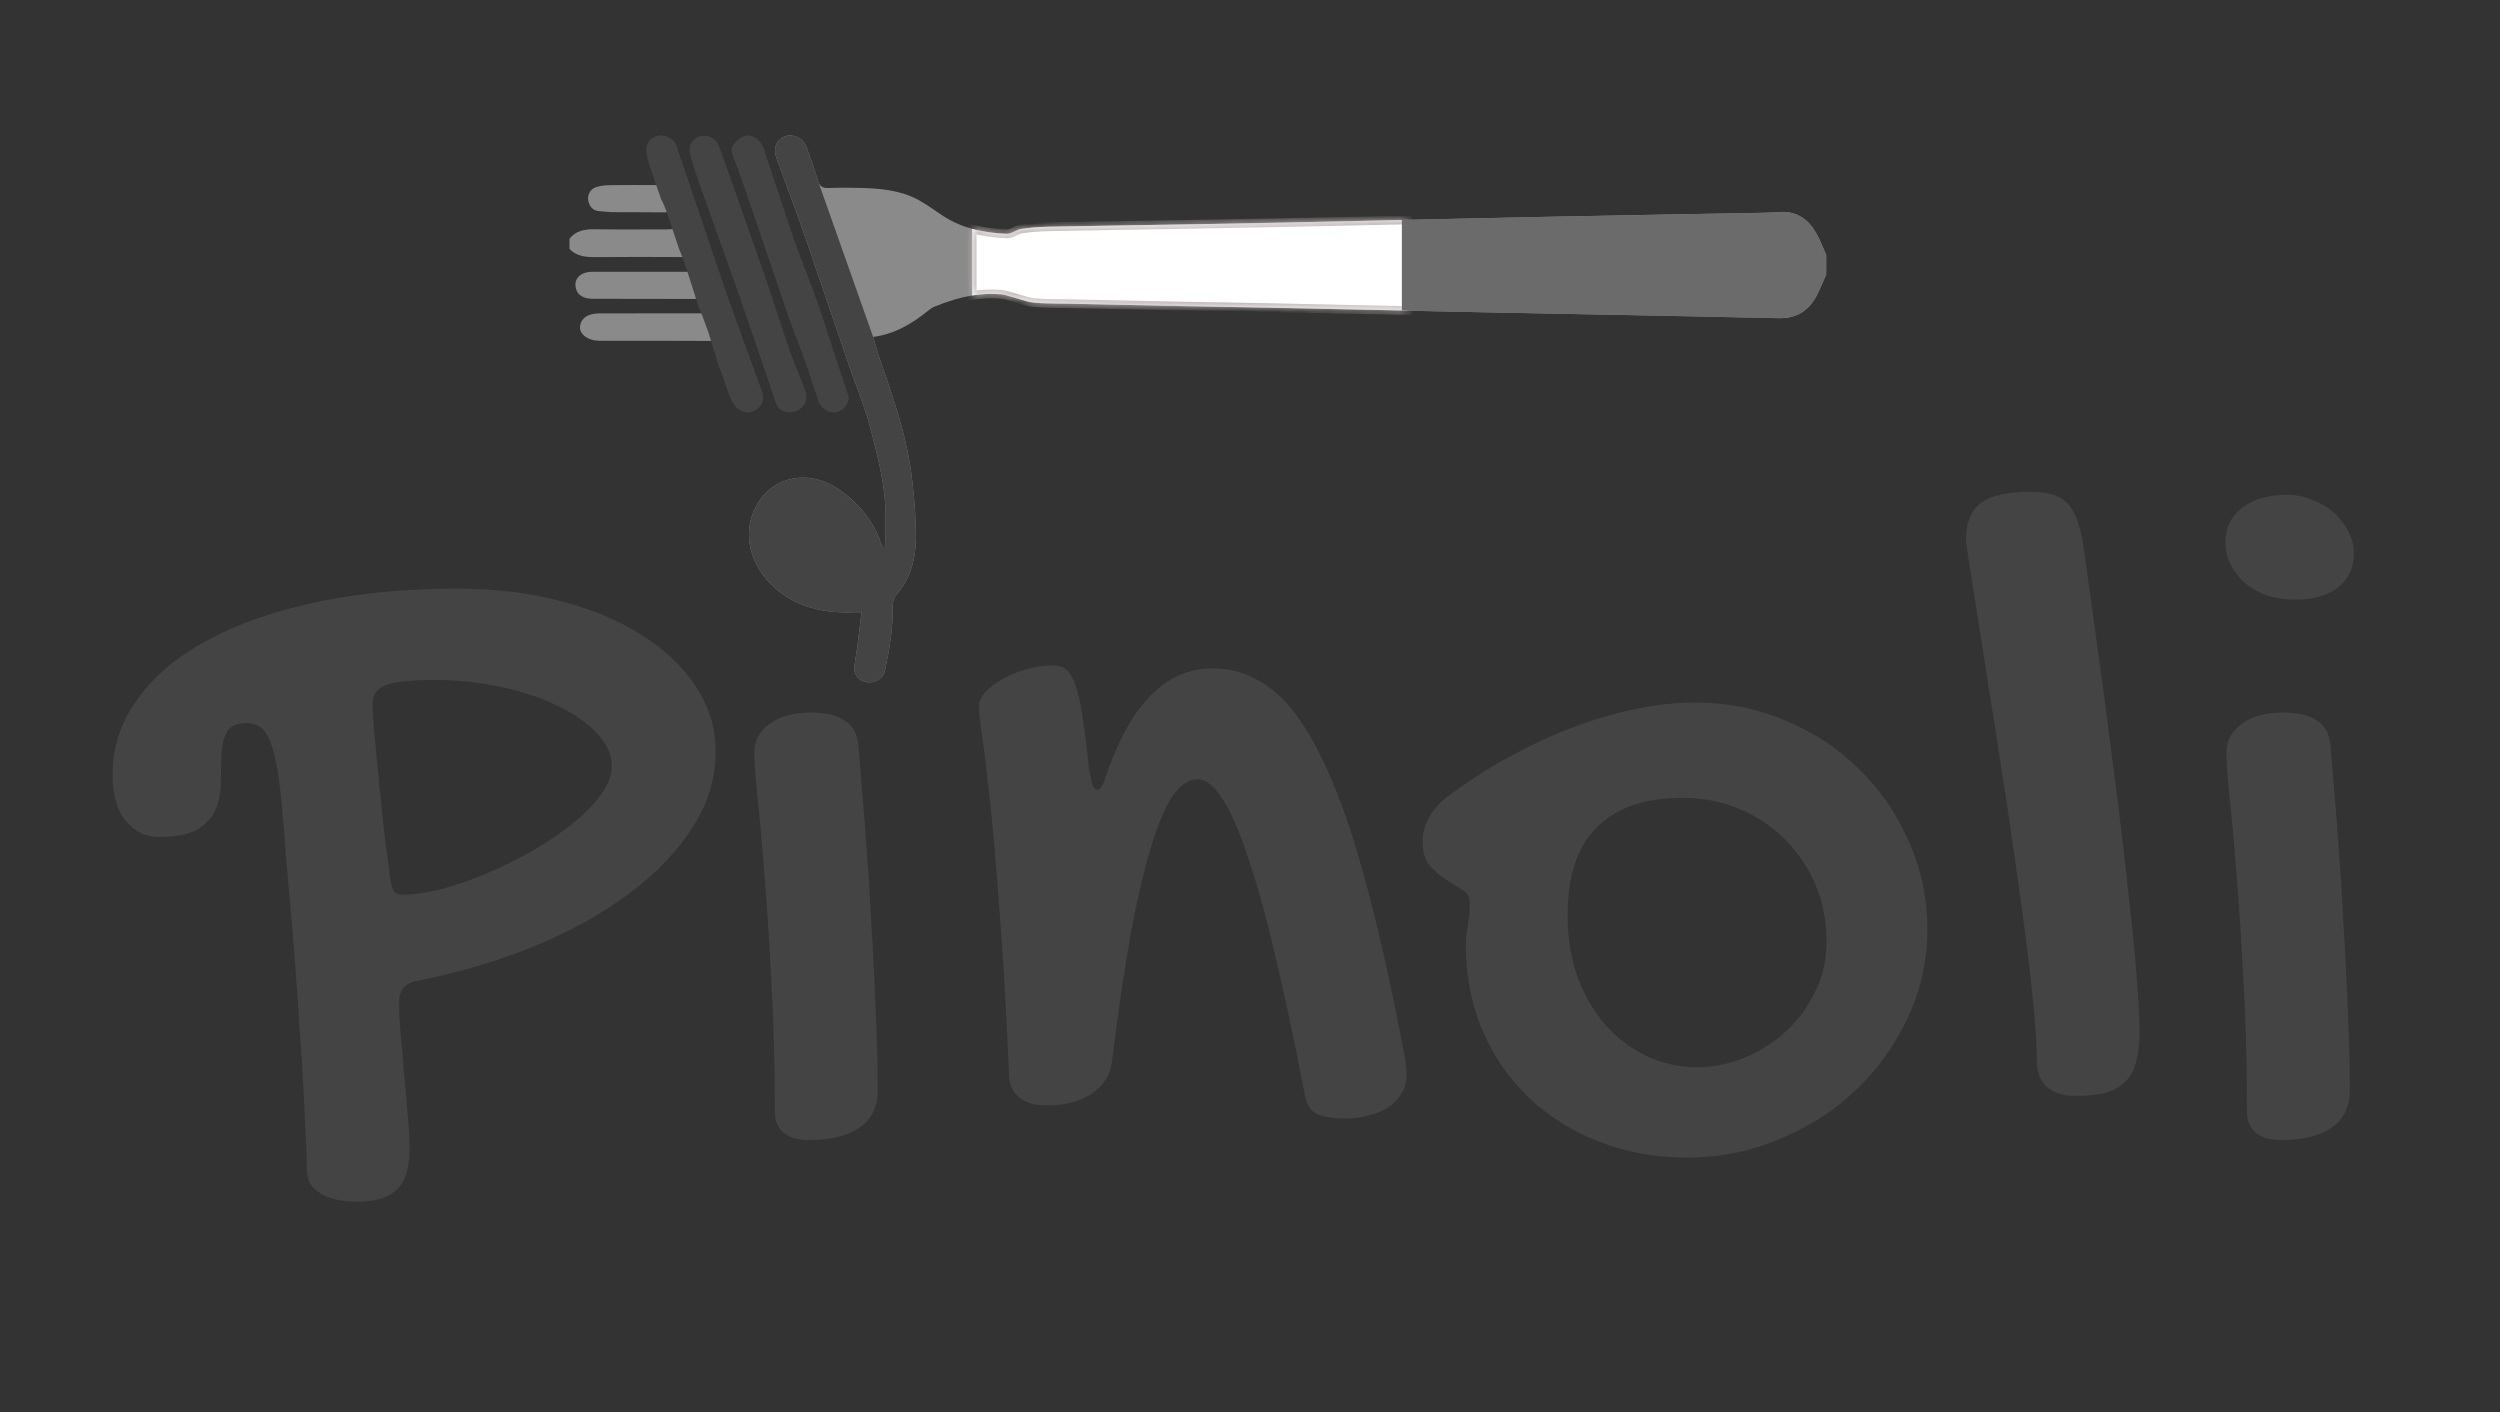 <svg width="285" height="161" viewBox="0 0 285 161" fill="none" xmlns="http://www.w3.org/2000/svg">
<rect x="0" y="0" width="285" height="161" fill="#333333" stroke="none"/>
<path d="M34.968 133.282C34.968 132.024 34.911 130.384 34.797 128.363C34.721 126.342 34.606 124.111 34.454 121.671C34.301 119.23 34.13 116.637 33.939 113.891C33.748 111.146 33.538 108.419 33.31 105.712C33.081 103.005 32.852 100.392 32.623 97.876C32.433 95.321 32.242 93.014 32.051 90.954C31.746 88.018 31.327 85.864 30.793 84.491C30.259 83.118 29.382 82.432 28.162 82.432C27.018 82.432 26.255 82.756 25.874 83.404C25.531 84.052 25.321 84.853 25.245 85.807C25.206 86.76 25.187 87.809 25.187 88.953C25.226 90.058 25.054 91.088 24.673 92.041C24.329 92.995 23.662 93.795 22.671 94.444C21.679 95.092 20.154 95.416 18.095 95.416C16.646 95.416 15.406 94.825 14.377 93.643C13.347 92.423 12.832 90.668 12.832 88.381C12.832 85.177 13.786 82.279 15.692 79.686C17.561 77.055 20.211 74.824 23.643 72.994C27.075 71.126 31.212 69.676 36.055 68.647C40.898 67.617 46.275 67.102 52.185 67.102C56.418 67.102 60.327 67.579 63.911 68.532C67.496 69.448 70.585 70.744 73.178 72.422C75.809 74.062 77.868 76.025 79.355 78.314C80.842 80.563 81.586 83.023 81.586 85.692C81.586 88.705 80.709 91.584 78.955 94.329C77.201 97.075 74.779 99.592 71.69 101.88C68.64 104.168 65.036 106.17 60.88 107.886C56.723 109.563 52.262 110.879 47.495 111.832C46.16 112.061 45.493 112.881 45.493 114.292C45.493 115.245 45.55 116.446 45.665 117.895C45.817 119.306 45.951 120.793 46.065 122.357C46.218 123.92 46.351 125.465 46.465 126.99C46.618 128.515 46.694 129.869 46.694 131.051C46.694 133.187 46.199 134.712 45.207 135.627C44.216 136.542 42.748 137 40.803 137C38.972 137 37.542 136.676 36.513 136.028C35.483 135.417 34.968 134.502 34.968 133.282ZM69.746 87.351C69.746 86.055 69.193 84.815 68.087 83.633C66.981 82.451 65.494 81.402 63.625 80.487C61.757 79.572 59.583 78.847 57.105 78.314C54.664 77.78 52.09 77.513 49.383 77.513C48.048 77.513 46.923 77.57 46.008 77.684C45.131 77.761 44.425 77.913 43.892 78.142C43.358 78.371 42.976 78.676 42.748 79.057C42.557 79.4 42.462 79.858 42.462 80.43C42.462 80.811 42.519 81.707 42.633 83.118C42.748 84.491 42.9 86.093 43.091 87.923C43.282 89.753 43.472 91.679 43.663 93.7C43.892 95.683 44.12 97.475 44.349 99.077C44.464 100.259 44.616 101.041 44.807 101.422C45.036 101.803 45.379 101.994 45.836 101.994C47.133 101.994 48.62 101.784 50.298 101.365C51.976 100.907 53.692 100.316 55.446 99.592C57.238 98.829 58.973 97.971 60.651 97.018C62.367 96.026 63.892 94.997 65.227 93.929C66.6 92.823 67.686 91.717 68.487 90.611C69.326 89.467 69.746 88.381 69.746 87.351Z" fill="#444444"/>
<path d="M93.826 68.361C92.721 68.361 91.672 68.208 90.68 67.903C89.727 67.56 88.888 67.102 88.164 66.531C87.477 65.92 86.924 65.215 86.505 64.414C86.085 63.613 85.876 62.736 85.876 61.783C85.876 60.181 86.505 58.885 87.763 57.893C89.06 56.902 90.776 56.406 92.911 56.406C93.903 56.406 94.856 56.597 95.771 56.978C96.686 57.321 97.487 57.798 98.174 58.408C98.898 59.018 99.47 59.743 99.89 60.582C100.309 61.383 100.519 62.221 100.519 63.099C100.519 64.738 99.909 66.035 98.688 66.988C97.506 67.903 95.886 68.361 93.826 68.361ZM85.99 85.807C85.99 84.472 86.562 83.385 87.706 82.546C88.888 81.669 90.433 81.231 92.339 81.231C95.771 81.231 97.602 82.413 97.83 84.777C97.983 86.417 98.135 88.266 98.288 90.325C98.479 92.385 98.65 94.577 98.803 96.903C98.993 99.191 99.146 101.575 99.26 104.053C99.413 106.494 99.546 108.915 99.661 111.317C99.775 113.682 99.871 115.97 99.947 118.181C100.023 120.393 100.061 122.414 100.061 124.244C100.061 126.151 99.375 127.581 98.002 128.534C96.667 129.488 94.704 129.964 92.111 129.964C90.928 129.964 89.994 129.678 89.308 129.106C88.659 128.573 88.335 127.772 88.335 126.704C88.335 121.442 88.202 116.523 87.935 111.947C87.706 107.333 87.439 103.233 87.134 99.649C86.867 96.064 86.6 93.09 86.333 90.726C86.105 88.323 85.99 86.684 85.99 85.807Z" fill="#444444"/>
<path d="M111.615 80.544C111.615 79.972 111.863 79.419 112.359 78.885C112.855 78.314 113.503 77.818 114.304 77.398C115.105 76.941 116.001 76.579 116.992 76.311C118.022 76.007 119.051 75.854 120.081 75.854C120.653 75.854 121.13 76.007 121.511 76.311C121.93 76.617 122.293 77.208 122.598 78.085C122.903 78.924 123.17 80.125 123.398 81.688C123.665 83.214 123.913 85.216 124.142 87.694C124.295 88.457 124.428 89.048 124.542 89.467C124.695 89.849 124.886 90.039 125.114 90.039C125.458 90.039 125.801 89.448 126.144 88.266C128.928 80.22 132.951 76.197 138.213 76.197C140.654 76.197 142.865 76.96 144.848 78.485C146.869 80.01 148.738 82.508 150.454 85.978C152.208 89.41 153.867 93.948 155.43 99.592C156.994 105.197 158.557 112.118 160.12 120.355C160.197 120.774 160.254 121.156 160.292 121.499C160.33 121.842 160.349 122.166 160.349 122.471C160.349 123.348 160.139 124.111 159.72 124.759C159.339 125.369 158.824 125.884 158.176 126.304C157.527 126.685 156.803 126.971 156.002 127.162C155.201 127.39 154.4 127.505 153.6 127.505C151.998 127.505 150.835 127.333 150.111 126.99C149.424 126.647 148.986 125.999 148.795 125.045C147.689 119.249 146.602 114.101 145.535 109.601C144.505 105.102 143.475 101.327 142.446 98.276C141.454 95.187 140.463 92.842 139.471 91.24C138.48 89.639 137.489 88.838 136.497 88.838C135.506 88.838 134.571 89.467 133.694 90.726C132.855 91.946 132.036 93.872 131.235 96.503C130.434 99.134 129.652 102.471 128.89 106.513C128.165 110.555 127.46 115.379 126.773 120.984C126.583 122.509 125.82 123.73 124.485 124.645C123.151 125.56 121.454 126.018 119.395 126.018C118.022 126.018 116.973 125.732 116.249 125.16C115.524 124.588 115.124 123.806 115.047 122.815C114.704 114.883 114.323 108.362 113.903 103.252C113.522 98.104 113.16 93.986 112.817 90.897C112.473 87.77 112.187 85.444 111.959 83.919C111.73 82.394 111.615 81.269 111.615 80.544Z" fill="#444444"/>
<path d="M167.099 107.714C167.099 107.066 167.175 106.341 167.328 105.54C167.48 104.74 167.556 103.862 167.556 102.909C167.556 102.261 167.27 101.765 166.698 101.422C166.164 101.079 165.554 100.697 164.868 100.278C164.182 99.859 163.552 99.325 162.98 98.676C162.447 98.028 162.18 97.094 162.18 95.874C162.18 94.997 162.408 94.12 162.866 93.243C163.362 92.365 164.067 91.565 164.982 90.84C167.232 89.162 169.558 87.656 171.961 86.321C174.401 84.987 176.823 83.862 179.225 82.947C181.665 82.031 184.068 81.326 186.432 80.83C188.796 80.335 191.065 80.087 193.239 80.087C196.9 80.087 200.331 80.773 203.535 82.146C206.776 83.481 209.579 85.33 211.943 87.694C214.345 90.02 216.233 92.766 217.606 95.931C219.017 99.058 219.722 102.413 219.722 105.998C219.722 109.506 218.978 112.843 217.491 116.008C216.042 119.135 214.078 121.88 211.6 124.244C209.121 126.609 206.204 128.477 202.848 129.85C199.531 131.261 196.022 131.966 192.324 131.966C188.701 131.966 185.345 131.356 182.257 130.136C179.168 128.916 176.498 127.238 174.249 125.102C171.999 122.929 170.245 120.374 168.986 117.438C167.728 114.463 167.099 111.222 167.099 107.714ZM193.582 121.671C195.184 121.671 196.842 121.346 198.558 120.698C200.274 120.05 201.838 119.116 203.249 117.895C204.698 116.637 205.88 115.112 206.795 113.319C207.748 111.527 208.225 109.506 208.225 107.256C208.225 104.968 207.805 102.833 206.967 100.85C206.128 98.867 204.965 97.151 203.477 95.702C202.028 94.215 200.293 93.052 198.272 92.213C196.289 91.374 194.135 90.954 191.809 90.954C187.576 90.954 184.335 92.06 182.085 94.272C179.835 96.446 178.71 99.801 178.71 104.339C178.71 106.818 179.072 109.125 179.797 111.26C180.56 113.358 181.608 115.188 182.943 116.751C184.278 118.277 185.841 119.478 187.633 120.355C189.464 121.232 191.447 121.671 193.582 121.671Z" fill="#444444"/>
<path d="M224.126 61.554C224.126 59.571 224.698 58.16 225.842 57.321C226.986 56.482 228.874 56.063 231.505 56.063C232.42 56.063 233.221 56.158 233.907 56.349C234.594 56.54 235.166 56.864 235.623 57.321C236.081 57.741 236.443 58.332 236.71 59.094C237.015 59.819 237.263 60.753 237.454 61.897C237.949 65.291 238.445 68.857 238.941 72.594C239.475 76.293 239.971 79.991 240.428 83.69C240.924 87.351 241.381 90.936 241.801 94.444C242.22 97.914 242.583 101.155 242.888 104.168C243.231 107.142 243.479 109.792 243.631 112.118C243.822 114.406 243.917 116.218 243.917 117.552C243.917 118.925 243.784 120.088 243.517 121.041C243.288 121.995 242.869 122.757 242.258 123.329C241.686 123.901 240.924 124.321 239.971 124.588C239.055 124.816 237.911 124.931 236.539 124.931C235.204 124.931 234.136 124.588 233.335 123.901C232.573 123.215 232.191 122.166 232.191 120.755C232.191 119.306 232.077 117.381 231.848 114.978C231.619 112.538 231.314 109.83 230.933 106.856C230.552 103.882 230.113 100.717 229.617 97.361C229.16 94.005 228.664 90.688 228.13 87.408C227.635 84.129 227.139 80.983 226.643 77.97C226.186 74.92 225.766 72.231 225.385 69.905C225.003 67.541 224.698 65.615 224.47 64.128C224.241 62.603 224.126 61.745 224.126 61.554Z" fill="#444444"/>
<path d="M261.649 68.361C260.543 68.361 259.495 68.208 258.503 67.903C257.55 67.56 256.711 67.102 255.986 66.531C255.3 65.92 254.747 65.215 254.328 64.414C253.908 63.613 253.698 62.736 253.698 61.783C253.698 60.181 254.328 58.885 255.586 57.893C256.882 56.902 258.598 56.406 260.734 56.406C261.725 56.406 262.679 56.597 263.594 56.978C264.509 57.321 265.31 57.798 265.996 58.408C266.721 59.018 267.293 59.743 267.712 60.582C268.132 61.383 268.341 62.221 268.341 63.099C268.341 64.738 267.731 66.035 266.511 66.988C265.329 67.903 263.708 68.361 261.649 68.361ZM253.813 85.807C253.813 84.472 254.385 83.385 255.529 82.546C256.711 81.669 258.255 81.231 260.162 81.231C263.594 81.231 265.424 82.413 265.653 84.777C265.806 86.417 265.958 88.266 266.111 90.325C266.301 92.385 266.473 94.577 266.625 96.903C266.816 99.191 266.969 101.575 267.083 104.053C267.235 106.494 267.369 108.915 267.483 111.317C267.598 113.682 267.693 115.97 267.769 118.181C267.846 120.393 267.884 122.414 267.884 124.244C267.884 126.151 267.197 127.581 265.825 128.534C264.49 129.488 262.526 129.964 259.933 129.964C258.751 129.964 257.817 129.678 257.13 129.106C256.482 128.573 256.158 127.772 256.158 126.704C256.158 121.442 256.024 116.523 255.758 111.947C255.529 107.333 255.262 103.233 254.957 99.649C254.69 96.064 254.423 93.09 254.156 90.726C253.927 88.323 253.813 86.684 253.813 85.807Z" fill="#444444"/>
<path d="M208.186 31.296C207.822 32.11 207.499 32.946 207.083 33.732C206.177 35.44 204.783 36.317 202.775 36.27C194.364 36.079 185.954 35.927 177.546 35.764C173.552 35.686 169.558 35.611 165.563 35.528C158.431 35.379 151.298 35.218 144.165 35.069C140.785 35 137.404 34.953 134.021 34.883C129.921 34.8 125.822 34.709 121.722 34.62C120.419 34.593 119.111 34.626 117.82 34.499C117 34.418 116.209 34.089 115.403 33.876C114.975 33.762 114.55 33.593 114.114 33.552C113.097 33.459 112.104 33.499 111.129 33.639C109.547 33.867 108.013 34.357 106.506 34.967C106.195 35.094 105.92 35.326 105.654 35.539C103.89 36.94 102.001 38.081 99.537 38.41C99.865 39.479 100.126 40.464 100.465 41.422C102.012 45.787 103.476 50.178 103.995 54.803C104.237 56.954 104.426 59.125 104.415 61.284C104.401 63.67 103.834 65.943 102.159 67.82C101.885 68.13 101.748 68.672 101.76 69.101C101.823 71.64 101.39 74.112 100.851 76.57C100.679 77.353 99.726 77.891 98.835 77.769C97.993 77.655 97.34 76.991 97.393 76.169C97.446 75.358 97.632 74.558 97.738 73.749C97.901 72.468 98.043 71.186 98.21 69.793C97.852 69.793 97.596 69.785 97.343 69.796C94.227 69.926 91.291 69.348 88.783 67.399C86.025 65.256 84.422 61.519 86.005 58.103C87.838 54.15 92.241 53.486 95.557 55.742C97.821 57.284 99.507 59.302 100.432 61.907C100.49 62.073 100.607 62.217 100.696 62.369C100.785 62.364 100.873 62.358 100.965 62.35C100.965 61.134 100.973 59.919 100.962 58.704C100.935 55.258 100.043 51.947 99.182 48.653C98.579 46.341 97.632 44.118 96.854 41.851C95.577 38.133 94.313 34.41 93.043 30.687C92.496 29.084 91.966 27.476 91.394 25.881C90.452 23.26 89.48 20.646 88.522 18.03C88.119 16.931 88.477 15.974 89.444 15.564C90.327 15.19 91.535 15.702 91.913 16.694C92.402 17.978 92.849 19.279 93.243 20.597C93.441 21.261 93.793 21.458 94.457 21.433C95.682 21.388 96.907 21.394 98.132 21.424C100.401 21.48 102.654 21.69 104.693 22.789C105.665 23.312 106.556 23.991 107.481 24.597C108.63 25.349 109.855 25.849 111.129 26.169C112.298 26.464 113.508 26.607 114.739 26.656C115.27 26.678 115.806 26.18 116.364 26.097C117.383 25.942 118.422 25.87 119.456 25.848C124.647 25.743 129.838 25.671 135.029 25.579C138.676 25.516 142.323 25.452 145.97 25.375C156.406 25.15 166.841 24.91 177.274 24.696C185.234 24.533 193.198 24.403 201.158 24.253C201.797 24.242 202.433 24.181 203.072 24.162C204.927 24.104 206.186 25.064 207.05 26.581C207.499 27.37 207.813 28.234 208.188 29.065C208.186 29.812 208.186 30.554 208.186 31.296ZM97.968 66.195C97.61 65.016 97.352 63.908 96.943 62.862C96.185 60.924 95.043 59.222 93.107 58.289C91.299 57.417 90.013 57.94 89.113 59.593C88.36 60.971 89.21 63.086 90.244 64.083C92.357 66.12 94.957 66.538 97.968 66.195Z" fill="#8A8A8A"/>
<path d="M67.807 26.134C66.627 26.114 65.63 26.316 64.922 27.216V28.366C65.762 29.284 66.908 29.327 68.124 29.312C71.194 29.277 74.264 29.289 77.334 29.304L78.876 29.312L76.873 26.099C76.562 26.119 76.306 26.149 76.048 26.149C73.301 26.151 70.554 26.179 67.807 26.134Z" fill="#8A8A8A"/>
<path d="M69.863 24.186C71.666 24.201 73.472 24.183 75.275 24.208H76.395L76.873 23.504C76.598 22.706 75.797 21.108 74.792 21.098C72.927 21.098 71.183 21.08 69.439 21.11C68.913 21.118 68.36 21.193 67.877 21.365C67.231 21.595 66.894 22.343 67.096 23.023C67.259 23.566 67.591 24.031 68.338 24.073C68.846 24.103 69.355 24.181 69.863 24.186Z" fill="#8A8A8A"/>
<path d="M81.929 38.87C77.781 38.845 73.635 38.853 69.487 38.853C69.057 38.853 68.624 38.858 68.195 38.84C67.001 38.795 66.102 38.13 66.122 37.32C66.147 36.35 66.956 35.73 68.267 35.725C71.5 35.715 74.73 35.722 77.963 35.722H81.564C81.157 35.357 80.834 35.105 80.412 34.275C80.337 34.122 79.848 34.082 79.55 34.08C75.565 34.065 71.579 34.07 67.594 34.062C66.498 34.06 65.846 33.65 65.653 32.874C65.38 31.797 66.153 30.992 67.504 30.987C70.762 30.977 74.023 30.982 77.281 30.982H79.238L79.55 34.08C79.848 34.082 80.337 34.122 80.412 34.275C80.834 35.105 81.157 35.357 81.564 35.722L81.929 38.87Z" fill="#8A8A8A"/>
<path d="M89.839 46.999C89.281 46.943 88.706 46.686 88.459 45.961C87.864 44.211 87.278 42.456 86.678 40.709C85.731 37.941 84.792 35.17 83.82 32.41C82.428 28.465 81.006 24.532 79.609 20.587C79.273 19.64 78.976 18.682 78.695 17.719C78.401 16.72 78.851 15.837 79.759 15.549C80.681 15.258 81.651 15.762 81.987 16.714C83.645 21.392 85.32 26.062 86.948 30.752C87.961 33.667 88.873 36.615 89.883 39.533C90.453 41.174 91.117 42.783 91.753 44.399C92.303 45.803 91.486 47.021 89.839 46.999Z" fill="#444444"/>
<path d="M96.758 45.24C96.778 46.096 96.117 46.854 95.275 46.995C94.45 47.131 93.586 46.583 93.298 45.73C92.759 44.133 92.253 42.522 91.689 40.936C91.092 39.253 90.403 37.603 89.823 35.914C88.178 31.142 86.576 26.358 84.943 21.586C84.468 20.196 83.954 18.818 83.432 17.442C83.14 16.675 84.348 15.388 85.32 15.46C86.115 15.521 86.779 16.088 87.048 16.899C87.812 19.208 88.584 21.514 89.356 23.823C89.817 25.198 90.251 26.585 90.748 27.947C91.534 30.101 92.395 32.227 93.164 34.386C93.811 36.202 94.373 38.046 94.975 39.876C95.528 41.553 96.089 43.231 96.647 44.906C96.686 45.033 96.731 45.157 96.758 45.24Z" fill="#444444"/>
<mask id="path-6-inside-1_308_1318" fill="white">
<path fill-rule="evenodd" clip-rule="evenodd" d="M110.821 33.687V26.089C112.101 26.438 113.432 26.603 114.787 26.656C115.082 26.669 115.378 26.524 115.679 26.378C115.927 26.257 116.178 26.135 116.433 26.097C117.465 25.942 118.517 25.87 119.563 25.848C122.884 25.782 126.204 25.729 129.524 25.675C131.461 25.644 133.398 25.613 135.334 25.58C139.028 25.516 142.721 25.452 146.414 25.375C150.382 25.291 154.351 25.204 158.319 25.117C159.024 25.102 159.729 25.087 160.435 25.071V35.406C158.763 35.37 157.092 35.335 155.42 35.299C151.809 35.221 148.197 35.144 144.586 35.069C142.872 35.034 141.159 35.005 139.445 34.976C137.735 34.947 136.024 34.918 134.313 34.883C131.199 34.821 128.085 34.754 124.971 34.687C123.934 34.665 122.896 34.643 121.859 34.621C121.496 34.613 121.133 34.61 120.77 34.607C119.812 34.599 118.855 34.591 117.907 34.499C117.341 34.444 116.789 34.274 116.237 34.103C115.978 34.024 115.72 33.944 115.46 33.876C115.329 33.842 115.199 33.803 115.069 33.764C114.767 33.672 114.463 33.581 114.154 33.552C113.017 33.449 111.908 33.509 110.821 33.687Z"/>
</mask>
<path fill-rule="evenodd" clip-rule="evenodd" d="M110.821 33.687V26.089C112.101 26.438 113.432 26.603 114.787 26.656C115.082 26.669 115.378 26.524 115.679 26.378C115.927 26.257 116.178 26.135 116.433 26.097C117.465 25.942 118.517 25.87 119.563 25.848C122.884 25.782 126.204 25.729 129.524 25.675C131.461 25.644 133.398 25.613 135.334 25.58C139.028 25.516 142.721 25.452 146.414 25.375C150.382 25.291 154.351 25.204 158.319 25.117C159.024 25.102 159.729 25.087 160.435 25.071V35.406C158.763 35.37 157.092 35.335 155.42 35.299C151.809 35.221 148.197 35.144 144.586 35.069C142.872 35.034 141.159 35.005 139.445 34.976C137.735 34.947 136.024 34.918 134.313 34.883C131.199 34.821 128.085 34.754 124.971 34.687C123.934 34.665 122.896 34.643 121.859 34.621C121.496 34.613 121.133 34.61 120.77 34.607C119.812 34.599 118.855 34.591 117.907 34.499C117.341 34.444 116.789 34.274 116.237 34.103C115.978 34.024 115.72 33.944 115.46 33.876C115.329 33.842 115.199 33.803 115.069 33.764C114.767 33.672 114.463 33.581 114.154 33.552C113.017 33.449 111.908 33.509 110.821 33.687Z" fill="white"/>
<path d="M110.821 33.687H110.321V34.275L110.902 34.18L110.821 33.687ZM110.821 26.089L110.953 25.606L110.321 25.434V26.089H110.821ZM114.787 26.656L114.808 26.157L114.807 26.157L114.787 26.656ZM115.679 26.378L115.46 25.928L115.46 25.928L115.679 26.378ZM116.433 26.097L116.505 26.592L116.507 26.592L116.433 26.097ZM119.563 25.848L119.553 25.348L119.553 25.348L119.563 25.848ZM129.524 25.675L129.532 26.175L129.524 25.675ZM135.334 25.58L135.326 25.08L135.326 25.08L135.334 25.58ZM146.414 25.375L146.424 25.875L146.424 25.875L146.414 25.375ZM158.319 25.117L158.308 24.617L158.319 25.117ZM160.435 25.071H160.935V24.56L160.424 24.571L160.435 25.071ZM160.435 35.406L160.424 35.906L160.935 35.917V35.406H160.435ZM155.42 35.299L155.41 35.799L155.41 35.799L155.42 35.299ZM144.586 35.069L144.596 34.569L144.596 34.569L144.586 35.069ZM139.445 34.976L139.453 34.476L139.453 34.476L139.445 34.976ZM134.313 34.883L134.324 34.384L134.323 34.384L134.313 34.883ZM124.971 34.687L124.961 35.187L124.961 35.187L124.971 34.687ZM121.859 34.621L121.869 34.121L121.869 34.121L121.859 34.621ZM120.77 34.607L120.774 34.107L120.774 34.107L120.77 34.607ZM117.907 34.499L117.955 34.001L117.955 34.001L117.907 34.499ZM116.237 34.103L116.384 33.626L116.384 33.626L116.237 34.103ZM115.46 33.876L115.333 34.36L115.333 34.36L115.46 33.876ZM115.069 33.764L114.925 34.242L114.925 34.242L115.069 33.764ZM114.154 33.552L114.201 33.054L114.199 33.054L114.154 33.552ZM111.321 33.687V26.089H110.321V33.687H111.321ZM110.69 26.571C112.015 26.933 113.385 27.102 114.768 27.156L114.807 26.157C113.478 26.105 112.186 25.943 110.953 25.606L110.69 26.571ZM114.767 27.156C115.212 27.174 115.629 26.958 115.898 26.827L115.46 25.928C115.127 26.09 114.952 26.163 114.808 26.157L114.767 27.156ZM115.898 26.827C116.162 26.698 116.341 26.616 116.505 26.592L116.36 25.602C116.014 25.653 115.692 25.815 115.46 25.928L115.898 26.827ZM116.507 26.592C117.513 26.441 118.543 26.37 119.574 26.348L119.553 25.348C118.491 25.371 117.417 25.444 116.359 25.603L116.507 26.592ZM119.573 26.348C122.892 26.282 126.212 26.228 129.532 26.175L129.516 25.175C126.196 25.229 122.875 25.282 119.553 25.348L119.573 26.348ZM129.532 26.175C131.469 26.144 133.406 26.113 135.343 26.079L135.326 25.08C133.389 25.113 131.453 25.144 129.516 25.175L129.532 26.175ZM135.343 26.079C139.036 26.016 142.73 25.952 146.424 25.875L146.403 24.875C142.711 24.952 139.019 25.016 135.326 25.08L135.343 26.079ZM146.424 25.875C150.393 25.79 154.361 25.704 158.33 25.617L158.308 24.617C154.34 24.704 150.371 24.791 146.403 24.875L146.424 25.875ZM158.33 25.617C159.035 25.602 159.74 25.587 160.446 25.571L160.424 24.571C159.718 24.587 159.013 24.602 158.308 24.617L158.33 25.617ZM159.935 25.071V35.406H160.935V25.071H159.935ZM160.445 34.906C158.774 34.871 157.102 34.835 155.431 34.799L155.41 35.799C157.081 35.834 158.752 35.87 160.424 35.906L160.445 34.906ZM155.431 34.799C151.819 34.721 148.208 34.644 144.596 34.569L144.575 35.569C148.187 35.644 151.798 35.721 155.41 35.799L155.431 34.799ZM144.596 34.569C142.881 34.535 141.167 34.505 139.453 34.476L139.436 35.476C141.15 35.505 142.863 35.534 144.575 35.569L144.596 34.569ZM139.453 34.476C137.743 34.447 136.034 34.418 134.324 34.384L134.303 35.383C136.015 35.418 137.727 35.447 139.436 35.476L139.453 34.476ZM134.323 34.384C131.21 34.321 128.096 34.254 124.982 34.187L124.961 35.187C128.075 35.254 131.189 35.321 134.303 35.383L134.323 34.384ZM124.982 34.187C123.945 34.165 122.907 34.143 121.869 34.121L121.848 35.12C122.886 35.143 123.923 35.165 124.961 35.187L124.982 34.187ZM121.869 34.121C121.503 34.113 121.136 34.11 120.774 34.107L120.765 35.107C121.129 35.11 121.489 35.113 121.848 35.12L121.869 34.121ZM120.774 34.107C119.812 34.099 118.878 34.091 117.955 34.001L117.858 34.996C118.832 35.091 119.812 35.099 120.765 35.107L120.774 34.107ZM117.955 34.001C117.449 33.952 116.945 33.799 116.384 33.626L116.089 34.581C116.633 34.749 117.234 34.936 117.859 34.996L117.955 34.001ZM116.384 33.626C116.127 33.546 115.858 33.463 115.586 33.392L115.333 34.36C115.581 34.424 115.829 34.501 116.089 34.581L116.384 33.626ZM115.586 33.392C115.466 33.361 115.345 33.324 115.213 33.285L114.925 34.242C115.054 34.281 115.192 34.323 115.333 34.36L115.586 33.392ZM115.213 33.285C114.92 33.196 114.568 33.089 114.201 33.054L114.108 34.05C114.358 34.073 114.614 34.148 114.925 34.242L115.213 33.285ZM114.199 33.054C113.015 32.947 111.864 33.01 110.741 33.194L110.902 34.18C111.953 34.009 113.019 33.952 114.11 34.05L114.199 33.054Z" fill="#C2B8B8" mask="url(#path-6-inside-1_308_1318)"/>
<path fill-rule="evenodd" clip-rule="evenodd" d="M159.813 35.408V25.073C165.634 24.945 171.455 24.817 177.274 24.699C182.3 24.596 187.327 24.506 192.353 24.416L192.353 24.416C195.289 24.363 198.224 24.311 201.159 24.256C201.507 24.25 201.855 24.229 202.202 24.208C202.492 24.191 202.782 24.173 203.073 24.164C204.928 24.106 206.186 25.067 207.05 26.584C207.361 27.129 207.607 27.709 207.853 28.29C207.962 28.548 208.071 28.806 208.186 29.061V31.298C208.075 31.547 207.967 31.799 207.859 32.05C207.616 32.62 207.372 33.189 207.083 33.734C206.178 35.442 204.784 36.32 202.775 36.273C196.241 36.124 189.706 35.999 183.172 35.874L183.165 35.874C181.292 35.838 179.419 35.802 177.547 35.766C176.548 35.747 175.549 35.727 174.55 35.708H174.55C171.555 35.651 168.559 35.593 165.564 35.531C163.647 35.49 161.73 35.45 159.813 35.408Z" fill="#6B6B6B"/>
<path d="M75.366 22.698C75.677 23.224 75.855 23.827 76.122 24.491L77.397 28.331C77.788 29.233 78.077 30.18 78.46 31.271L79.621 34.916C80.038 35.836 80.358 36.802 80.76 37.892L81.969 41.82C82.385 42.789 82.696 43.803 83.043 44.799C83.341 45.657 83.713 46.49 84.591 46.883C85.246 47.174 85.91 46.989 86.452 46.524C87.115 45.953 87.082 45.212 86.821 44.483C85.665 41.27 84.471 38.069 83.319 34.853C82.599 32.843 81.927 30.814 81.241 28.793C79.866 24.741 78.502 20.682 77.116 16.632C76.819 15.755 75.733 15.245 74.869 15.508C73.93 15.794 73.5 16.585 73.725 17.643C73.811 18.044 73.927 18.437 74.064 18.955L75.366 22.698Z" fill="#444444"/>
<path d="M100.466 41.422C100.127 40.464 99.866 39.479 99.538 38.41L93.244 20.597C92.85 19.279 92.403 17.978 91.914 16.694C91.536 15.702 90.328 15.19 89.445 15.564C88.478 15.974 88.12 16.931 88.522 18.03C89.481 20.646 90.453 23.26 91.394 25.881C91.967 27.476 92.497 29.084 93.044 30.687C94.314 34.41 95.578 38.133 96.855 41.851C97.633 44.118 98.58 46.341 99.183 48.653C100.044 51.947 100.936 55.258 100.963 58.704C100.974 59.919 100.966 61.134 100.966 62.35C100.874 62.358 100.786 62.364 100.697 62.369C100.608 62.217 100.491 62.073 100.433 61.907C99.508 59.302 97.822 57.284 95.558 55.742C92.242 53.486 87.839 54.15 86.006 58.103C84.423 61.519 86.025 65.256 88.784 67.399C91.292 69.348 94.228 69.926 97.344 69.796C97.597 69.785 97.852 69.793 98.211 69.793C98.044 71.186 97.902 72.468 97.739 73.749C97.633 74.558 97.447 75.358 97.394 76.169C97.341 76.991 97.994 77.655 98.836 77.769C99.727 77.891 100.68 77.353 100.852 76.57C101.391 74.112 101.824 71.64 101.76 69.101C101.749 68.672 101.885 68.13 102.16 67.82C103.835 65.943 104.402 63.67 104.416 61.284C104.427 59.125 104.238 56.954 103.996 54.803C103.477 50.178 102.013 45.787 100.466 41.422Z" fill="#444444"/>
</svg>
